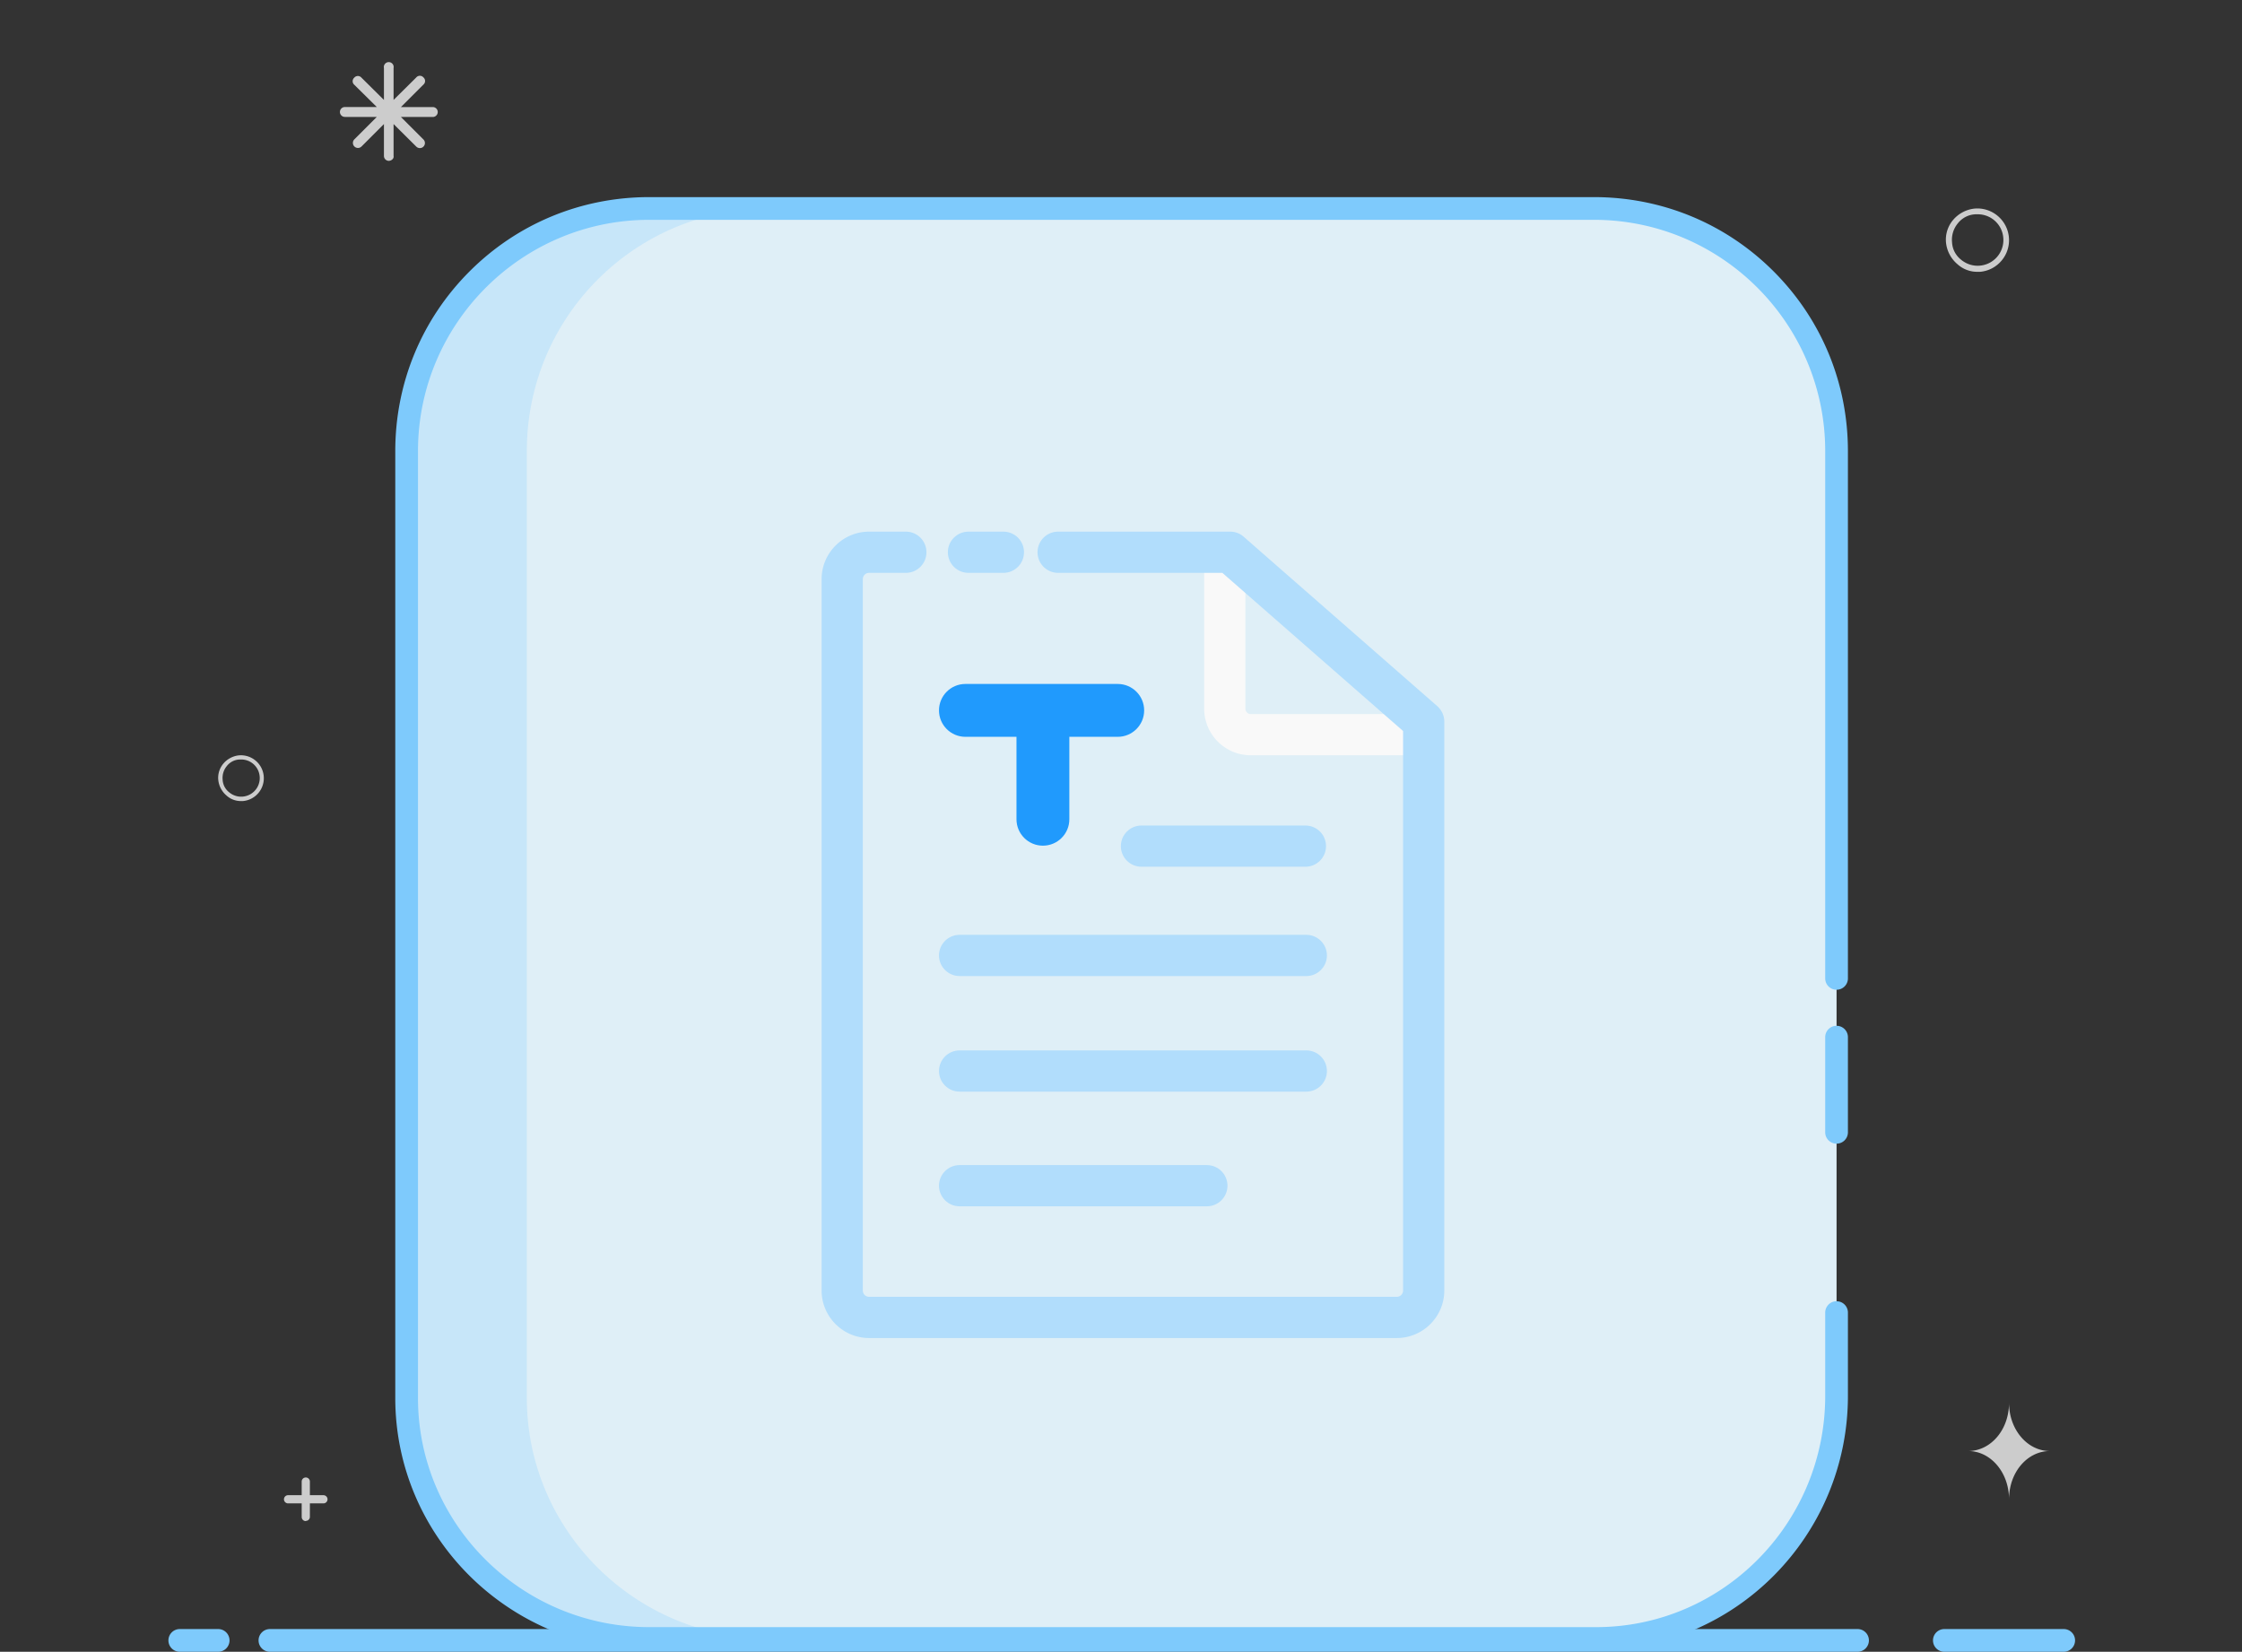 <?xml version="1.0" standalone="no"?><!DOCTYPE svg PUBLIC "-//W3C//DTD SVG 1.1//EN" "http://www.w3.org/Graphics/SVG/1.1/DTD/svg11.dtd"><svg class="icon" width="200px" height="147.34px" viewBox="0 0 1390 1024" version="1.1" xmlns="http://www.w3.org/2000/svg"><rect x="0" y="0" width="1390" height="1024" fill="#333333" stroke="none"/><path d="M1279.461 1023.999h-73.996a7.04 7.04 0 1 1 0-14.081h73.996a7.04 7.04 0 1 1 0 14.081zM1151.651 1023.999H167.345a7.04 7.04 0 1 1 0-14.081h984.305a7.04 7.04 0 1 1 0 14.081zM135.263 1023.999H111.46a7.04 7.04 0 1 1 0-14.081h23.803a7.04 7.04 0 1 1 0 14.081z" fill="#7ECAFC" /><path d="M163.507 481.177c-0.699-7.821-7.607-13.594-15.427-12.895a14.627 14.627 0 0 0-9.559 5.066 13.661 13.661 0 0 0-3.179 10.316 14.608 14.608 0 0 0 5.14 9.559 13.088 13.088 0 0 0 9.004 3.382h1.126c7.819-0.7 13.593-7.608 12.895-15.428z m-8.663 11.406a11.53 11.53 0 0 1-12.757-1.398 10.561 10.561 0 0 1-4.052-7.802 11.54 11.54 0 0 1 2.593-8.488 10.578 10.578 0 0 1 7.821-4.054h1.033a11.448 11.448 0 0 1 11.509 10.475 11.527 11.527 0 0 1-6.147 11.266zM1245.484 147.152c-0.969-10.821-10.528-18.81-21.347-17.841a20.222 20.222 0 0 0-13.224 7.008 18.902 18.902 0 0 0-4.401 14.274 20.211 20.211 0 0 0 7.114 13.225 18.108 18.108 0 0 0 12.457 4.679h1.559c10.818-0.966 18.807-10.523 17.842-21.346z m-11.988 15.782a15.956 15.956 0 0 1-17.652-1.935 14.608 14.608 0 0 1-5.608-10.795 15.966 15.966 0 0 1 3.588-11.746 14.639 14.639 0 0 1 10.822-5.608h1.431c8.28-0.075 15.222 6.242 15.922 14.494a15.942 15.942 0 0 1-8.502 15.589zM241.091 99.714a3.055 3.055 0 0 1-3.055-3.055V76.904L224.085 90.857a3.132 3.132 0 0 1-4.429-4.427l13.955-13.953h-19.791a3.069 3.069 0 1 1 0-6.139h19.791l-13.955-13.786a2.916 2.916 0 0 1 0-4.427 2.915 2.915 0 0 1 2.216-1.016c0.851 0 1.657 0.369 2.213 1.016l13.951 13.819V42.186a3.051 3.051 0 0 1 4.693-3.164 3.043 3.043 0 0 1 1.278 3.164v19.757l14.089-13.954a2.918 2.918 0 0 1 4.429 0 2.918 2.918 0 0 1 0 4.427l-13.955 13.955h19.756a3.067 3.067 0 1 1 0 6.136h-19.756l13.955 13.956c0.791 0.787 1.098 1.941 0.81 3.022a3.138 3.138 0 0 1-2.213 2.216 3.135 3.135 0 0 1-3.025-0.813L244.007 76.903v19.756c0.337 1.711-1.372 3.054-3.051 3.054h0.135zM200.568 926.929h-8.444v-8.445c0-1.405-1.136-2.541-2.541-2.541s-2.541 1.136-2.541 2.541v8.445h-8.444a2.54 2.54 0 1 0 0 5.082h8.444v8.444a2.53 2.53 0 0 0 2.528 2.526l0.026-0.109a2.521 2.521 0 0 0 2.527-2.528v-8.331h8.444a2.542 2.542 0 0 0 0-5.083zM1245.565 869.652c0 16.738-11.335 29.904-25.352 29.904 14.058 0 25.352 13.391 25.352 29.905 0-16.741 11.336-29.905 25.348-29.905-14.058 0-25.348-13.386-25.348-29.904z m0 0" fill="#CCCCCC" /><path d="M988.199 129.231H402.55C319.269 129.231 252.104 196.396 252.104 279.676v586.994c0 81.935 67.164 149.094 150.446 149.094h586.992c81.936 0 149.096-67.159 149.096-150.443V279.676c-0.001-83.28-67.16-150.444-150.439-150.444z" fill="#DFEFF7" /><path d="M326.618 866.669v-586.994c0-83.28 67.164-150.444 150.446-150.444h-74.514C319.269 129.231 252.104 196.396 252.104 279.676v586.994c0 81.935 67.164 149.094 150.446 149.094h74.514c-83.281 0-150.446-67.159-150.446-149.094z" fill="#C7E6F9" /><path d="M989.542 1022.804H402.55c-86.838 0-157.486-70.04-157.486-156.135v-586.994c0-42.159 16.356-81.733 46.054-111.431s69.273-46.054 111.431-46.054h585.649c42.157 0 81.732 16.356 111.429 46.054 29.696 29.699 46.051 69.272 46.051 111.431v326.868a7.04 7.04 0 1 1-14.081 0V279.676c0-79.073-64.329-143.404-143.399-143.404H402.55c-79.074 0-143.404 64.33-143.404 143.404v586.994c0 78.327 64.33 142.054 143.404 142.054h586.992c78.329 0 142.055-64.33 142.055-143.403v-51.587a7.04 7.04 0 1 1 14.081 0v51.587c-0.001 86.837-70.043 157.483-156.136 157.483z" fill="#7ECAFC" /><path d="M1138.637 709.004a7.04 7.04 0 0 1-7.04-7.04v-58.99a7.04 7.04 0 1 1 14.081 0v58.99a7.04 7.04 0 0 1-7.04 7.04z" fill="#7ECAFC" /><path d="M598.54 424.011h94.429c9.056 0 16.387 7.331 16.387 16.387 0 9.052-7.331 16.382-16.387 16.382h-94.429c-9.052 0-16.383-7.33-16.383-16.382 0-9.056 7.331-16.387 16.383-16.387z m0 0" fill="#209AFD" /><path d="M662.974 441.786v66.099c0 9.053-7.331 16.383-16.384 16.383-9.056 0-16.387-7.33-16.387-16.383v-66.099c0-9.057 7.33-16.388 16.387-16.388 9.053 0 16.384 7.331 16.384 16.388z" fill="#209AFD" /><path d="M594.929 579.539h214.966c7.054 0 12.773 5.72 12.773 12.775 0 7.054-5.719 12.775-12.773 12.775H594.929c-7.054 0-12.773-5.721-12.773-12.775 0-7.054 5.719-12.775 12.773-12.775zM707.691 511.771h101.648c7.054 0 12.774 5.724 12.774 12.777 0 7.055-5.72 12.777-12.774 12.777h-101.648c-7.055 0-12.778-5.721-12.778-12.777 0-7.053 5.723-12.777 12.778-12.777zM594.929 651.192h214.966c7.054 0 12.773 5.724 12.773 12.778 0 7.055-5.719 12.774-12.773 12.774H594.929c-7.054 0-12.773-5.719-12.773-12.774 0-7.054 5.719-12.778 12.773-12.778zM594.929 722.292h153.308c7.054 0 12.774 5.719 12.774 12.773 0 7.055-5.72 12.775-12.774 12.775H594.929c-7.054 0-12.773-5.72-12.773-12.775 0-7.053 5.719-12.773 12.773-12.773z" fill="#B1DDFC" /><path d="M886.545 468.224h-111.09c-15.942 0-28.883-12.943-28.883-28.885v-100.869h25.548v100.869a3.343 3.343 0 0 0 3.334 3.334h111.09v25.551z" fill="#F9F9F9" /><path d="M865.994 829.495H538.828c-16.219 0-29.439-13.22-29.439-29.438V359.02c0-16.219 13.22-29.438 29.439-29.438h22.774c7.055 0 12.778 5.72 12.778 12.774 0 7.055-5.723 12.779-12.778 12.779h-22.774a3.862 3.862 0 0 0-3.887 3.885v441.036a3.865 3.865 0 0 0 3.887 3.887h327.166a3.865 3.865 0 0 0 3.887-3.887V453.172l-112.035-98.036h-101.817c-7.054 0-12.773-5.724-12.773-12.779 0-7.054 5.719-12.774 12.773-12.774h106.65c3.111 0 6.111 1.113 8.387 3.167l119.978 104.984c2.778 2.442 4.389 5.94 4.389 9.609v352.715c0 16.218-13.219 29.438-29.439 29.438z" fill="#B1DDFC" /><path d="M622.093 355.136H600.431c-7.055 0-12.777-5.724-12.777-12.779 0-7.054 5.721-12.774 12.777-12.774h21.662c7.054 0 12.773 5.72 12.773 12.774 0 7.055-5.719 12.779-12.773 12.779z" fill="#B1DDFC" /></svg>